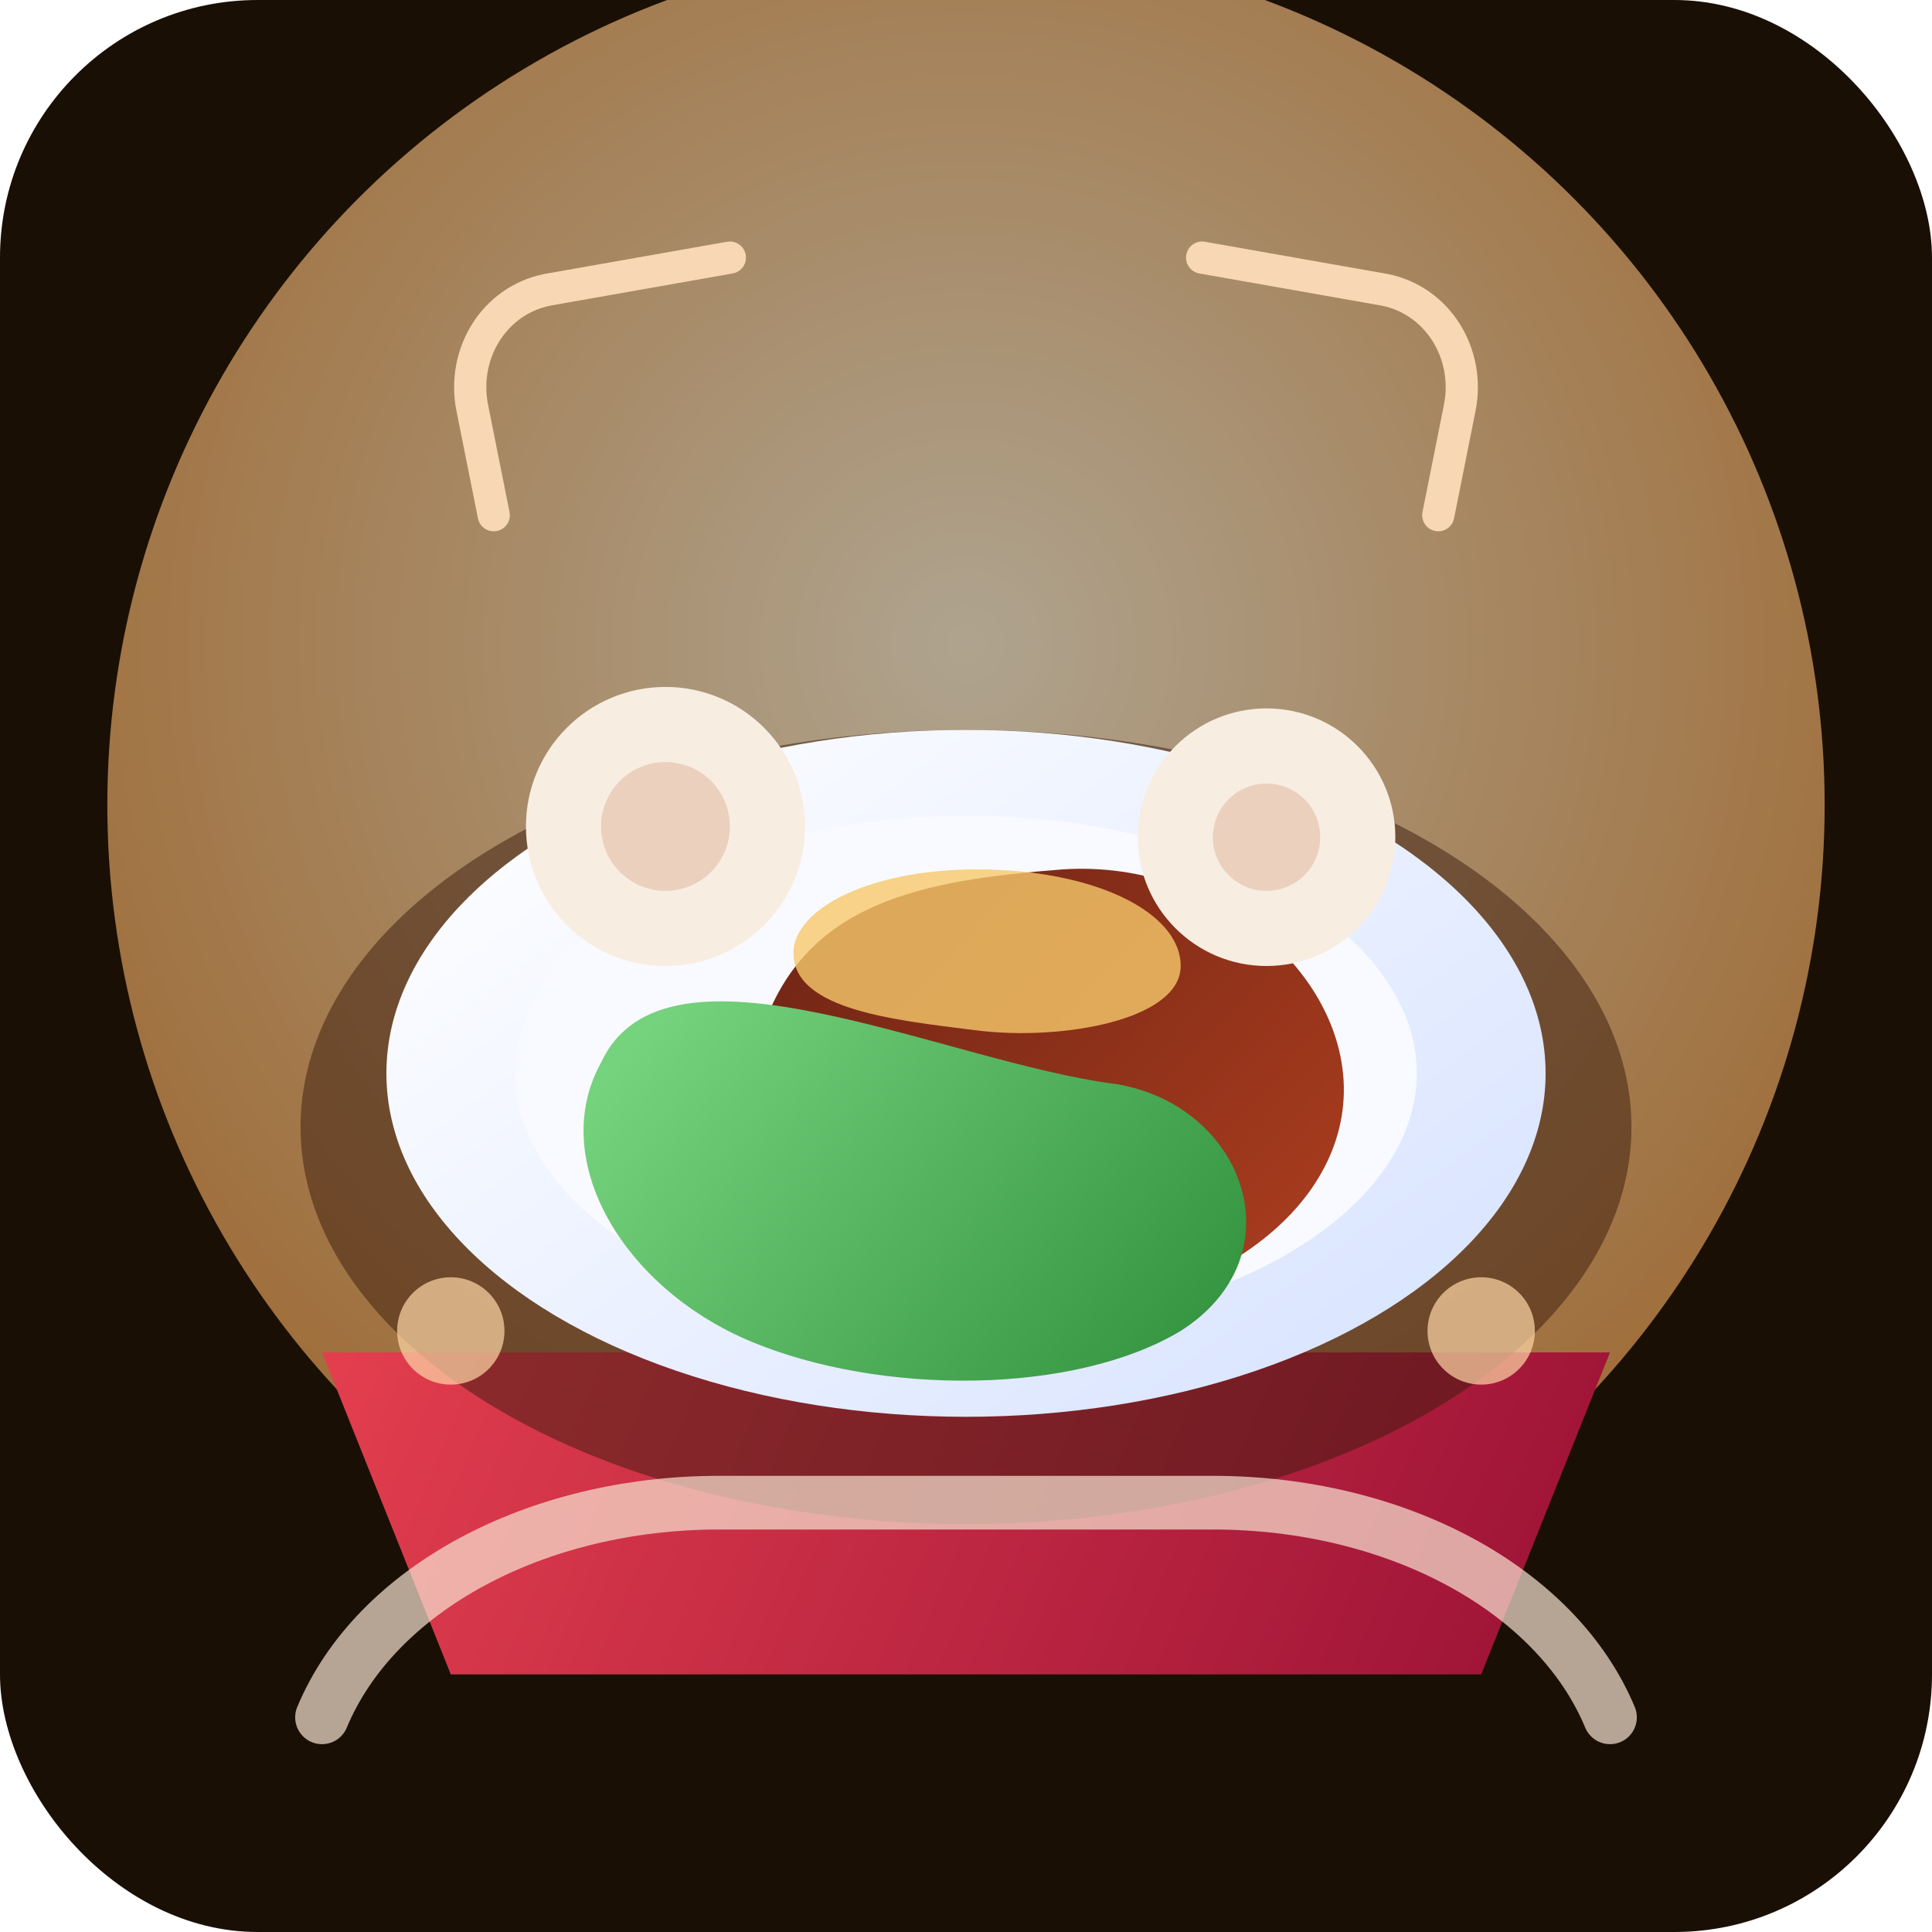 <svg width="360" height="360" viewBox="0 0 360 360" fill="none" xmlns="http://www.w3.org/2000/svg">
  <defs>
    <radialGradient id="diningGlow" cx="0" cy="0" r="1" gradientUnits="userSpaceOnUse" gradientTransform="translate(180 120) scale(220)">
      <stop offset="0" stop-color="#FFF4D9" />
      <stop offset="1" stop-color="#E3923E" />
    </radialGradient>
    <linearGradient id="tablecloth" x1="72" y1="220" x2="288" y2="312" gradientUnits="userSpaceOnUse">
      <stop stop-color="#E23E4E" />
      <stop offset="1" stop-color="#9C1236" />
    </linearGradient>
    <linearGradient id="plate" x1="120" y1="100" x2="240" y2="260" gradientUnits="userSpaceOnUse">
      <stop stop-color="#FFFFFF" />
      <stop offset="1" stop-color="#D9E4FF" />
    </linearGradient>
    <linearGradient id="steak" x1="152" y1="152" x2="232" y2="228" gradientUnits="userSpaceOnUse">
      <stop stop-color="#712515" />
      <stop offset="1" stop-color="#A63B1E" />
    </linearGradient>
    <linearGradient id="veggies" x1="120" y1="180" x2="220" y2="260" gradientUnits="userSpaceOnUse">
      <stop stop-color="#75D27D" />
      <stop offset="1" stop-color="#2F8F3B" />
    </linearGradient>
    <filter id="softShadow" x="44" y="48" width="272" height="272" filterUnits="userSpaceOnUse" color-interpolation-filters="sRGB">
      <feOffset dy="12" />
      <feGaussianBlur stdDeviation="14" />
      <feColorMatrix type="matrix" values="0 0 0 0 0.1 0 0 0 0 0.07 0 0 0 0 0.05 0 0 0 0.25 0" />
      <feBlend in="SourceGraphic" result="shape" />
    </filter>
  </defs>
  <rect width="360" height="360" rx="48" fill="#1A0F05" />
  <circle cx="180" cy="150" r="160" fill="url(#diningGlow)" opacity="0.65" />
  <g filter="url(#softShadow)">
    <path d="M60 240H300L276 300H84L60 240Z" fill="url(#tablecloth)" />
    <ellipse cx="180" cy="198" rx="124" ry="74" fill="#3B1B0C" opacity="0.5" />
    <ellipse cx="180" cy="188" rx="108" ry="64" fill="url(#plate)" />
    <ellipse cx="180" cy="188" rx="84" ry="48" fill="#F8FAFF" />
    <path d="M142 180C134 204 154 228 184 232C214 236 246 220 250 196C254 172 228 148 198 150C172 152 150 156 142 180Z" fill="url(#steak)" />
    <path d="M112 186C102 204 116 228 140 238C164 248 200 248 220 236C242 222 232 194 208 190C176 186 124 160 112 186Z" fill="url(#veggies)" />
    <path d="M148 164C150 156 164 150 182 150C204 150 220 158 220 168C220 178 198 182 182 180C166 178 146 176 148 164Z" fill="#F6C86A" opacity="0.8" />
    <circle cx="124" cy="142" r="26" fill="#F8EDE1" />
    <circle cx="236" cy="144" r="24" fill="#F8EDE1" />
    <circle cx="124" cy="142" r="12" fill="#EBD0BE" />
    <circle cx="236" cy="144" r="10" fill="#EBD0BE" />
  </g>
  <path d="M92 96L88 76C86 66 92 56 102 54L136 48" stroke="#F8D7B5" stroke-width="6" stroke-linecap="round" />
  <path d="M268 96L272 76C274 66 268 56 258 54L224 48" stroke="#F8D7B5" stroke-width="6" stroke-linecap="round" />
  <g opacity="0.7">
    <path d="M60 320C70 296 100 280 134 280H226C260 280 290 296 300 320" stroke="#F8E4D2" stroke-width="10" stroke-linecap="round" />
    <circle cx="84" cy="248" r="10" fill="#FFD7A6" />
    <circle cx="276" cy="248" r="10" fill="#FFD7A6" />
  </g>
</svg>
